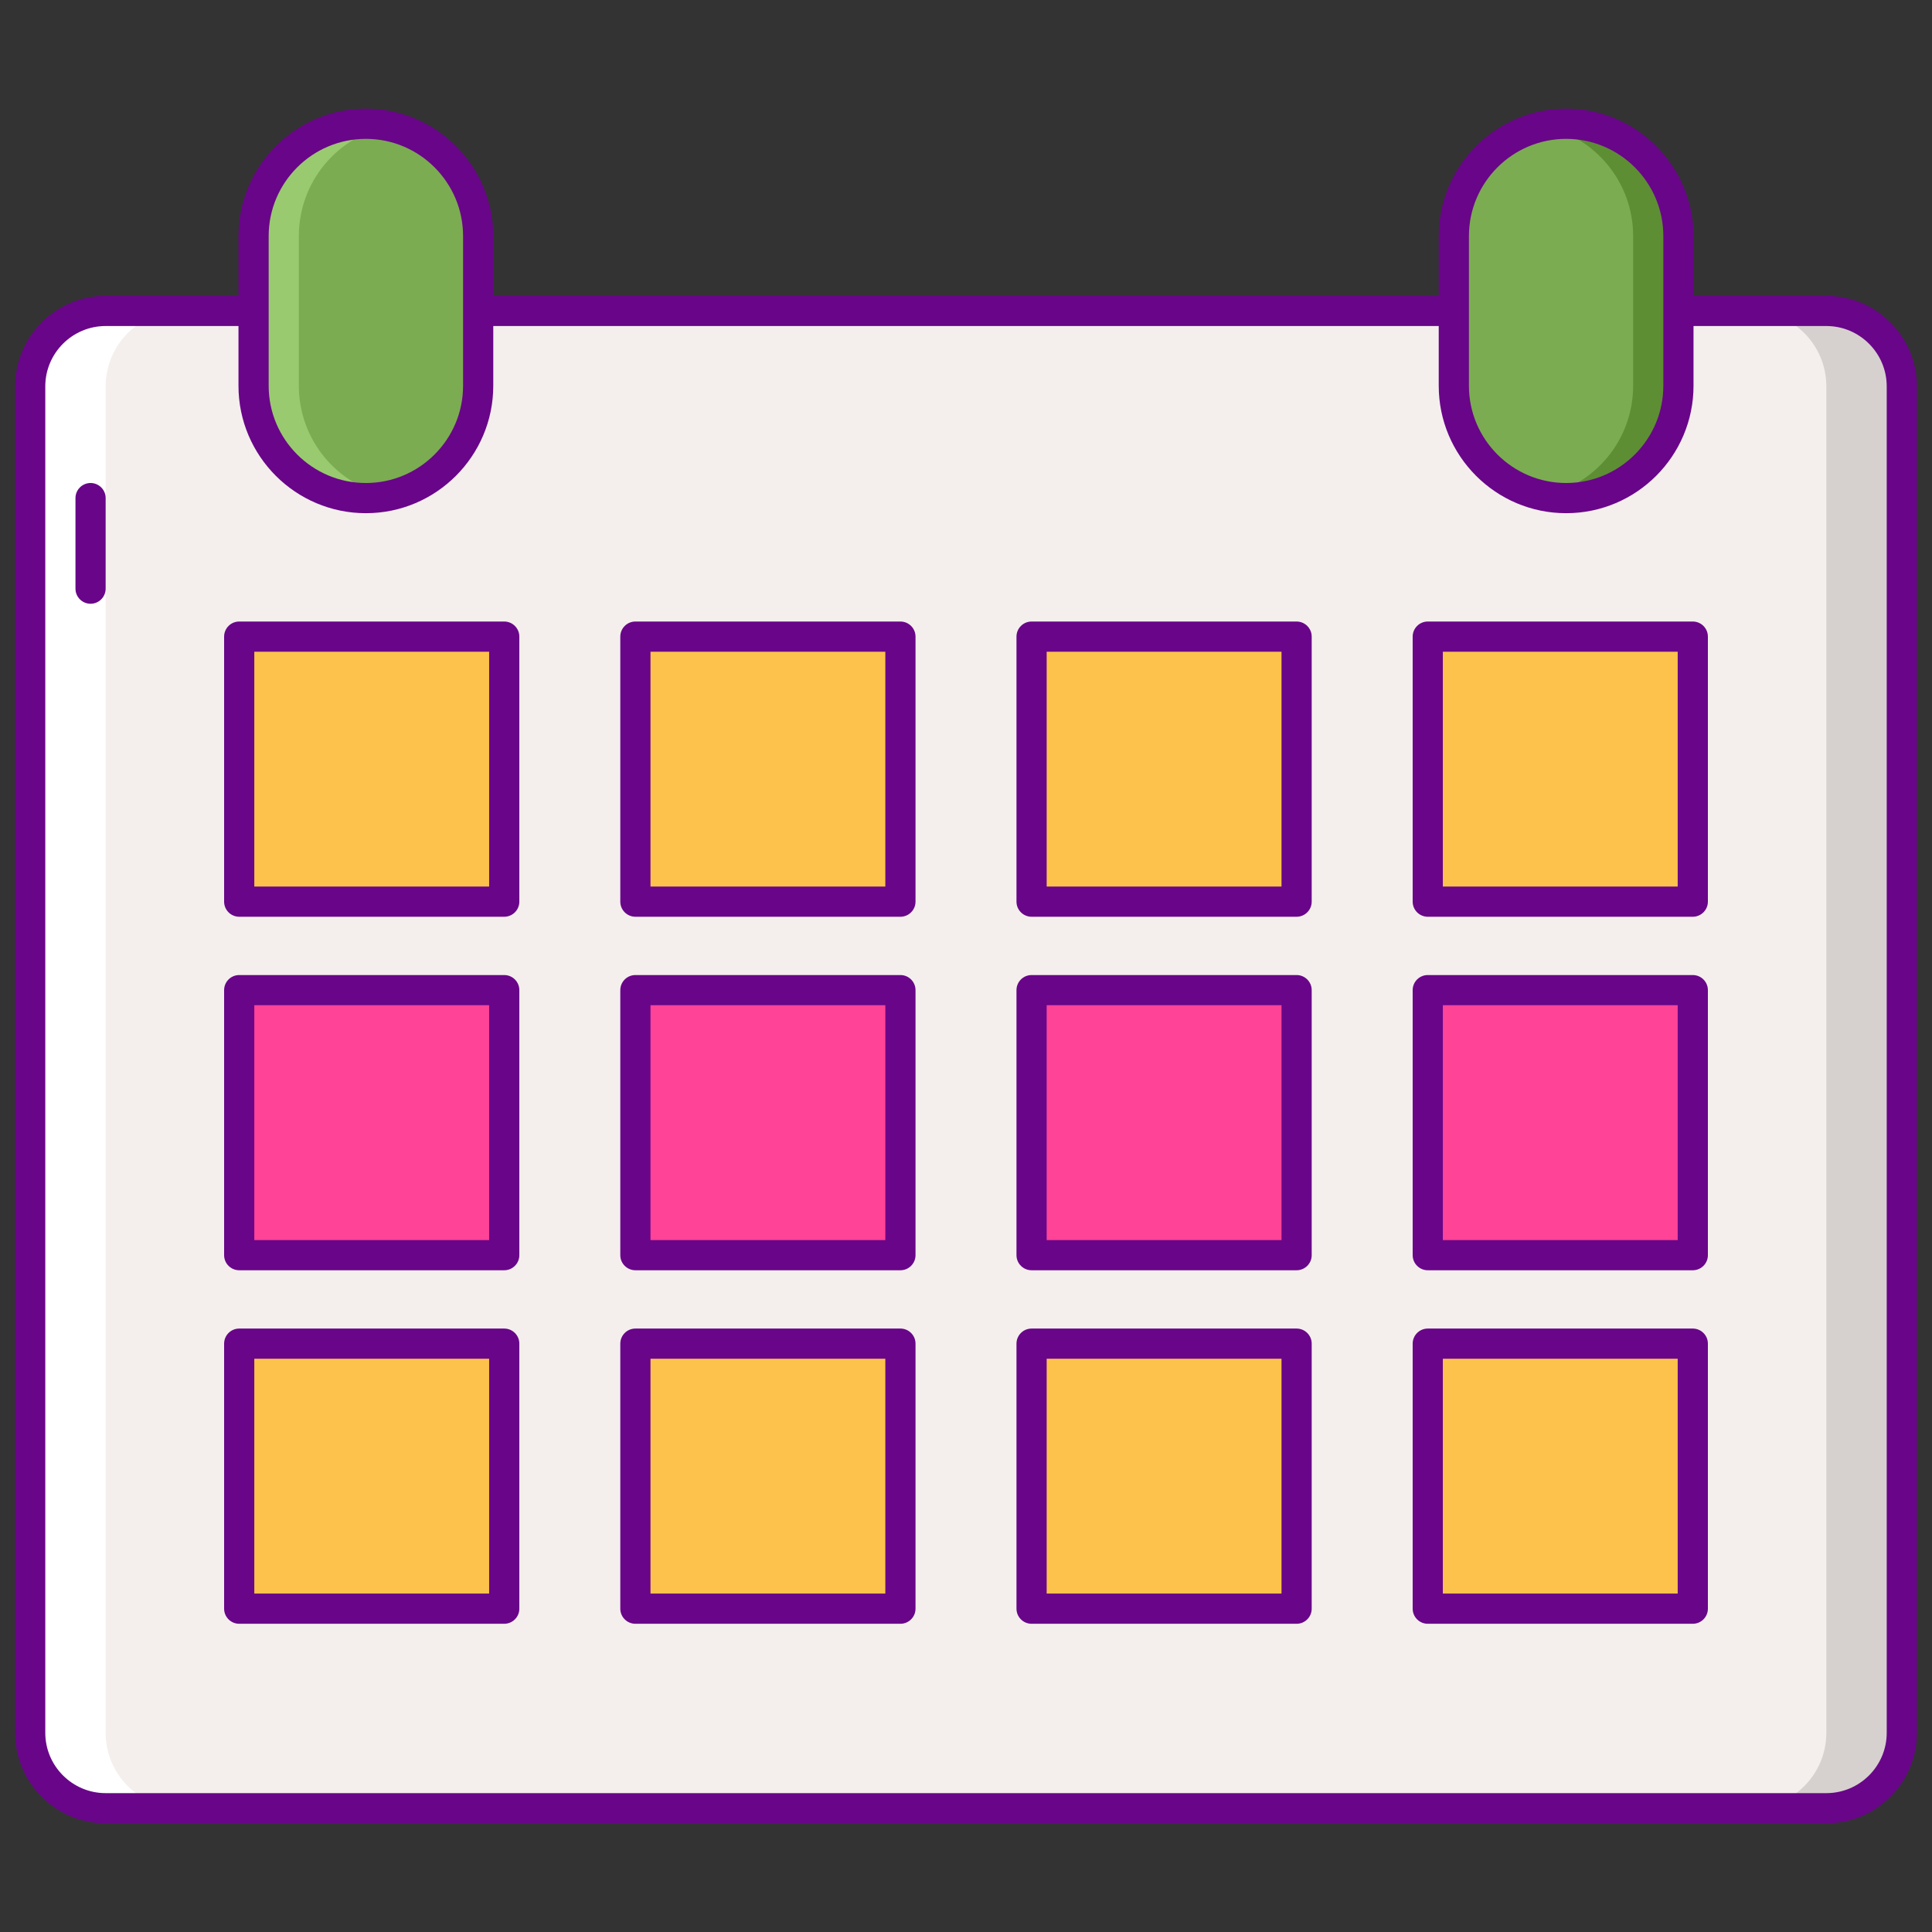 <svg xmlns="http://www.w3.org/2000/svg" id="Layer_1" enable-background="new 0 0 256 256" viewBox="0 0 256 256"><rect x="0" y="0" width="256" height="256" fill="#333333" stroke="none"/><path fill="#f4efed" d="M242,239.6H14c-5.523,0-10-4.477-10-10V51.2c0-5.523,4.477-10,10-10h228c5.523,0,10,4.477,10,10v178.4
			C252,235.123,247.523,239.6,242,239.6z"/><rect width="35.118" height="35.118" x="31.696" y="84.355" fill="#fcc24c"/><rect width="35.118" height="35.118" x="84.193" y="84.355" fill="#fcc24c"/><rect width="35.118" height="35.118" x="136.689" y="84.355" fill="#fcc24c"/><rect width="35.118" height="35.118" x="189.186" y="84.355" fill="#fcc24c"/><rect width="35.118" height="35.118" x="31.696" y="131.198" fill="#ff4397"/><rect width="35.118" height="35.118" x="84.193" y="131.198" fill="#ff4397"/><rect width="35.118" height="35.118" x="136.689" y="131.198" fill="#ff4397"/><rect width="35.118" height="35.118" x="189.186" y="131.198" fill="#ff4397"/><rect width="35.118" height="35.118" x="31.696" y="178.041" fill="#fcc24c"/><rect width="35.118" height="35.118" x="84.193" y="178.041" fill="#fcc24c"/><rect width="35.118" height="35.118" x="136.689" y="178.041" fill="#fcc24c"/><rect width="35.118" height="35.118" x="189.186" y="178.041" fill="#fcc24c"/><path fill="#d6d1cf" d="M242,41.2h-10c5.523,0,10,4.477,10,10v178.4c0,5.523-4.477,10-10,10h10c5.523,0,10-4.477,10-10V51.2
			C252,45.677,247.523,41.2,242,41.2z"/><path fill="#fff" d="M14,239.6h10c-5.523,0-10-4.477-10-10V51.2c0-5.523,4.477-10,10-10H14c-5.523,0-10,4.477-10,10v178.4
			C4,235.123,8.477,239.6,14,239.6z"/><path fill="#690589" d="M242,241.6H14c-6.617,0-12-5.383-12-12V51.2c0-6.617,5.383-12,12-12h228c6.617,0,12,5.383,12,12V229.6
			C254,236.217,248.617,241.6,242,241.6z M14,43.2c-4.411,0-8,3.589-8,8V229.6c0,4.411,3.589,8,8,8h228c4.411,0,8-3.589,8-8V51.2
			c0-4.411-3.589-8-8-8H14z"/><path fill="#690589" d="M12,80c-1.104,0-2-0.896-2-2V66c0-1.104,0.896-2,2-2s2,0.896,2,2v12C14,79.104,13.104,80,12,80z"/><path fill="#7bac51" d="M48.48 66L48.48 66c-8.218 0-14.88-6.662-14.88-14.88V31.28c0-8.218 6.662-14.88 14.88-14.88l0 0c8.218 0 14.88 6.662 14.88 14.88v19.84C63.36 59.338 56.698 66 48.48 66zM207.52 66L207.52 66c-8.218 0-14.88-6.662-14.88-14.88V31.28c0-8.218 6.662-14.88 14.88-14.88l0 0c8.218 0 14.88 6.662 14.88 14.88v19.84C222.4 59.338 215.738 66 207.52 66z"/><path fill="#5d8e33" d="M207.52,16.4c-1.028,0-2.031,0.104-3,0.303c6.78,1.388,11.88,7.387,11.88,14.577v19.84
			c0,7.19-5.1,13.19-11.88,14.578c0.969,0.198,1.972,0.303,3,0.303c8.218,0,14.88-6.662,14.88-14.88V31.28
			C222.4,23.062,215.738,16.4,207.52,16.4z"/><path fill="#99ca6f" d="M44.713,65.537c2.351,0.578,4.641,0.595,6.767,0.16C44.7,64.31,39.6,58.31,39.6,51.12V31.28
			c0-7.19,5.1-13.19,11.88-14.578c-2.124-0.435-4.412-0.417-6.762,0.158C38.093,18.484,33.6,24.674,33.6,31.496v19.405
			C33.6,57.721,38.09,63.909,44.713,65.537z"/><path fill="#690589" d="M207.52 68c-9.308 0-16.88-7.572-16.88-16.88V31.28c0-9.308 7.572-16.88 16.88-16.88s16.88 7.572 16.88 16.88v19.84C224.4 60.428 216.828 68 207.52 68zM207.52 18.4c-7.102 0-12.88 5.778-12.88 12.88v19.84c0 7.102 5.778 12.88 12.88 12.88s12.88-5.778 12.88-12.88V31.28C220.4 24.179 214.622 18.4 207.52 18.4zM48.48 68c-9.308 0-16.88-7.572-16.88-16.88V31.28c0-9.308 7.572-16.88 16.88-16.88 9.308 0 16.88 7.572 16.88 16.88v19.84C65.36 60.428 57.788 68 48.48 68zM48.48 18.4c-7.102 0-12.88 5.778-12.88 12.88v19.84C35.6 58.222 41.378 64 48.48 64s12.88-5.778 12.88-12.88V31.28C61.36 24.179 55.582 18.4 48.48 18.4zM66.814 121.473H31.696c-1.104 0-2-.896-2-2V84.355c0-1.104.896-2 2-2h35.118c1.104 0 2 .896 2 2v35.117C68.814 120.577 67.918 121.473 66.814 121.473zM33.696 117.473h31.118V86.355H33.696V117.473zM119.311 121.473H84.193c-1.104 0-2-.896-2-2V84.355c0-1.104.896-2 2-2h35.118c1.104 0 2 .896 2 2v35.117C121.311 120.577 120.415 121.473 119.311 121.473zM86.193 117.473h31.118V86.355H86.193V117.473zM171.807 121.473h-35.118c-1.104 0-2-.896-2-2V84.355c0-1.104.896-2 2-2h35.118c1.104 0 2 .896 2 2v35.117C173.807 120.577 172.912 121.473 171.807 121.473zM138.689 117.473h31.118V86.355h-31.118V117.473zM224.304 121.473h-35.118c-1.104 0-2-.896-2-2V84.355c0-1.104.896-2 2-2h35.118c1.104 0 2 .896 2 2v35.117C226.304 120.577 225.408 121.473 224.304 121.473zM191.186 117.473h31.118V86.355h-31.118V117.473zM66.814 168.315H31.696c-1.104 0-2-.896-2-2v-35.117c0-1.104.896-2 2-2h35.118c1.104 0 2 .896 2 2v35.117C68.814 167.42 67.918 168.315 66.814 168.315zM33.696 164.315h31.118v-31.117H33.696V164.315zM119.311 168.315H84.193c-1.104 0-2-.896-2-2v-35.117c0-1.104.896-2 2-2h35.118c1.104 0 2 .896 2 2v35.117C121.311 167.42 120.415 168.315 119.311 168.315zM86.193 164.315h31.118v-31.117H86.193V164.315zM171.807 168.315h-35.118c-1.104 0-2-.896-2-2v-35.117c0-1.104.896-2 2-2h35.118c1.104 0 2 .896 2 2v35.117C173.807 167.42 172.912 168.315 171.807 168.315zM138.689 164.315h31.118v-31.117h-31.118V164.315zM224.304 168.315h-35.118c-1.104 0-2-.896-2-2v-35.117c0-1.104.896-2 2-2h35.118c1.104 0 2 .896 2 2v35.117C226.304 167.42 225.408 168.315 224.304 168.315zM191.186 164.315h31.118v-31.117h-31.118V164.315zM66.814 215.158H31.696c-1.104 0-2-.896-2-2v-35.117c0-1.104.896-2 2-2h35.118c1.104 0 2 .896 2 2v35.117C68.814 214.263 67.918 215.158 66.814 215.158zM33.696 211.158h31.118v-31.117H33.696V211.158zM119.311 215.158H84.193c-1.104 0-2-.896-2-2v-35.117c0-1.104.896-2 2-2h35.118c1.104 0 2 .896 2 2v35.117C121.311 214.263 120.415 215.158 119.311 215.158zM86.193 211.158h31.118v-31.117H86.193V211.158zM171.807 215.158h-35.118c-1.104 0-2-.896-2-2v-35.117c0-1.104.896-2 2-2h35.118c1.104 0 2 .896 2 2v35.117C173.807 214.263 172.912 215.158 171.807 215.158zM138.689 211.158h31.118v-31.117h-31.118V211.158zM224.304 215.158h-35.118c-1.104 0-2-.896-2-2v-35.117c0-1.104.896-2 2-2h35.118c1.104 0 2 .896 2 2v35.117C226.304 214.263 225.408 215.158 224.304 215.158zM191.186 211.158h31.118v-31.117h-31.118V211.158z"/></svg>